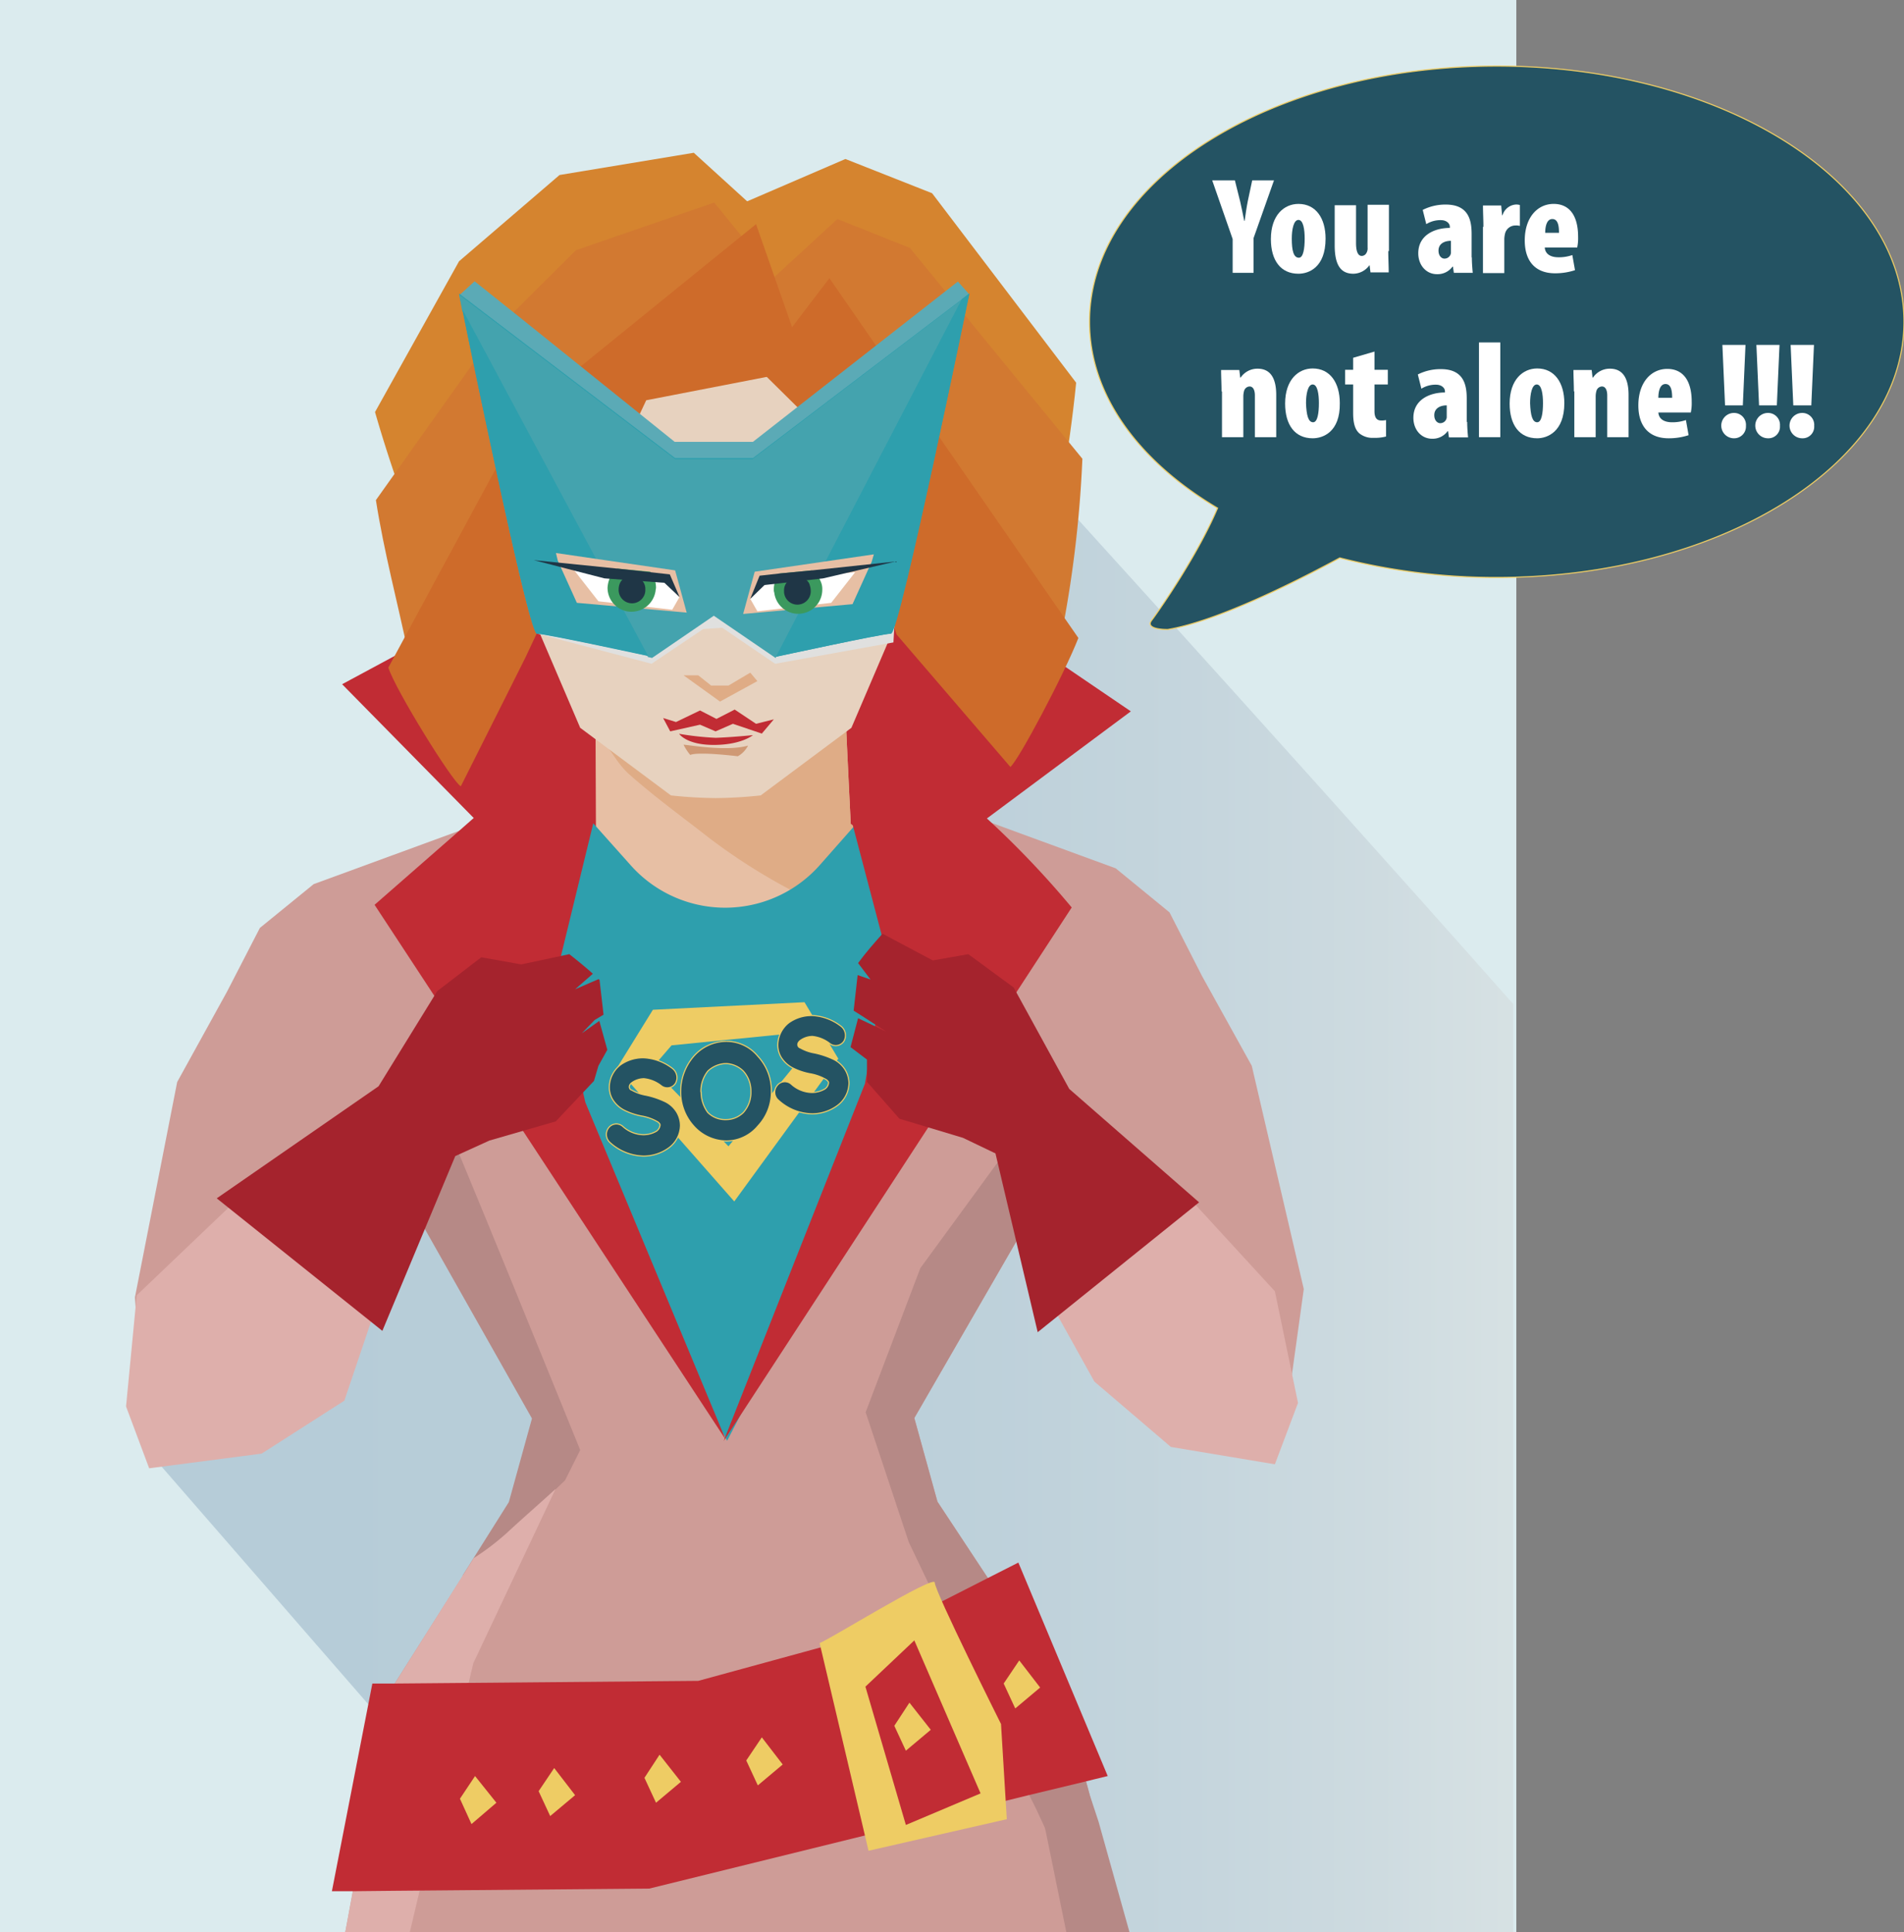 <svg id="Capa_1" data-name="Capa 1" xmlns="http://www.w3.org/2000/svg" xmlns:xlink="http://www.w3.org/1999/xlink" viewBox="0 0 428.25 434.45"><rect x="0" y="0" width="428.25" height="434.45" fill="#808080" stroke="none"/><defs><style>.cls-1{fill:#dbebee;}.cls-2{opacity:0.31;isolation:isolate;fill:url(#Degradado_sin_nombre_2);}.cls-3{fill:#c12c34;}.cls-4{fill:#e7bfa4;}.cls-5{fill:#dfac86;}.cls-6{fill:#d5842f;}.cls-7{fill:#e7d2bf;}.cls-8{fill:#d27931;}.cls-9{fill:#ce6b2a;}.cls-10{fill:#5baab6;}.cls-11{fill:#e0e0df;}.cls-12{fill:#2e9fad;}.cls-13{fill:#44a3ae;}.cls-14{fill:#fff;}.cls-15{fill:#3b995e;}.cls-16{fill:#1f3646;}.cls-17{fill:#ce9c97;}.cls-18{fill:#deafab;}.cls-19{fill:#b68986;}.cls-20{fill:#a5232d;}.cls-21{fill:#eecc64;}.cls-22{fill:#cf9975;}.cls-23{fill:#245363;stroke:#eecc64;stroke-miterlimit:10;stroke-width:0.25px;}</style><linearGradient id="Degradado_sin_nombre_2" x1="34.75" y1="65.76" x2="340.35" y2="65.76" gradientTransform="matrix(1, 0, 0, -1, 0, 326.11)" gradientUnits="userSpaceOnUse"><stop offset="0" stop-color="#6488a8"/><stop offset="0.3" stop-color="#678aa9"/><stop offset="0.48" stop-color="#6f8eab"/><stop offset="0.63" stop-color="#7f98b0"/><stop offset="0.77" stop-color="#95a6b8"/><stop offset="0.89" stop-color="#aeb6c1"/><stop offset="1" stop-color="#cdcccc"/></linearGradient></defs><title>janna2.2</title><rect class="cls-1" x="-0.65" y="-0.05" width="341.7" height="442.7"/><path class="cls-2" d="M340.35,225.75v208.7H80.45l23.5-42.2L87,388l-52.2-60s25.2-59.3,26.4-61.5,46.9-72.7,46.9-72.7l-4.9-38.1,4.5-46.9,107-22.5C214.75,86.25,288.45,167.15,340.35,225.75Z"/><polygon class="cls-3" points="76.95 153.85 113.95 191.45 213.75 190.15 254.35 159.95 170.95 103.25 76.95 153.85"/><path class="cls-4" d="M190.35,164.15l-28.2,2.7-28.2-2.7c0,1,.1,25.1.1,25.1l-8.2,1.8,31.1,44.4,5.2-1.2,5.2,1.2,31.1-44.4-7.1-5.8C191.35,185.15,190.35,165.05,190.35,164.15Z"/><path class="cls-5" d="M190.35,164.15l-28.2,2.7-28.2-2.7v.7a3.8,3.8,0,0,1,1.1,1.1c2.3,2.5,3.7,5.6,6.3,8,5.7,5.1,12.2,9.8,18.2,14.5a131.9,131.9,0,0,0,29,16.7l9.9-14.1-7.1-5.8C191.35,185.15,190.35,165.05,190.35,164.15Z"/><path class="cls-6" d="M125.85,39.35l-22.6,19.4-18.9,33.9a309,309,0,0,0,10.1,29.4c4.5-6.7,7.5-11.4,7.5-11.6,0-.9,35.5-38.7,35.5-38.7l19.7-10.2,14.9-2.4.6-9.7-16.6-15.1Z"/><path class="cls-7" d="M161,75.05h-32.1l-9.1,63.6,10.7,25,20.4,15.2a99,99,0,0,0,10.1.6,99,99,0,0,0,10.1-.6l20.4-15.2,10.7-25-9.1-63.6Z"/><path class="cls-6" d="M190.15,35.75l-31.8,13.7,7.5,9.7,2.9,13.3,13-11.7s21.1,7.1,22.4,7.1c.6,0,17.3,20.7,34.6,42.4,1.3-8,2.5-16.1,3.3-24.2l-32.4-42.6Z"/><path class="cls-8" d="M188.35,49.25l-20.1,18.5-1.3,5.5,4.2,9.6s12.4-8.6,13.4-8.9,9.3,6.8,10.6,6.8c.7,0,23.7,31.7,44,59.9a262.57,262.57,0,0,0,4.3-37.5l-38.8-47.4Z"/><path class="cls-8" d="M160.65,45.55l-31.1,10.7-17.2,17.1-27.8,39.1c1.8,11.6,4.9,23.1,7.3,34.6l7.4-13.4,65.5-66.2,7.5,8.4L168.35,55Z"/><path class="cls-9" d="M118.75,92l-31.4,58.1c1.5,4.9,14.6,26,16.3,26.7,6.7-13.3,14.6-29.1,14.6-29.1L145.35,90l36.1-7-11.4-32.6Z"/><path class="cls-9" d="M186.55,62.55l-15.7,20.6,16.7,16.5,14.1,43,25.6,29.8c1.8-1.4,12.1-20.8,15.3-29l-7.7-11.1Z"/><path class="cls-10" d="M169.35,99.35h-17.6l-34.6-27.8-10.4-8.3-3.3,3s15.2,75.8,17.2,75.8,25.9,5.6,25.9,5.6l13.9-10.3,13.9,10.3s24-5.6,25.9-5.6S217.85,66,217.85,66l-2.4-2.7Z"/><polygon class="cls-11" points="136.45 136.95 121.85 138.85 120.75 142.45 146.55 149.25 158.15 141.45 162.45 141.15 174.35 149.25 200.95 144.45 201.45 135.65 164.35 137.25 136.45 136.95"/><path class="cls-12" d="M160.65,103h-8.8l-48.6-37s15.6,76.5,17.5,76.5,25.9,5.2,25.9,5.2l13.9-9.5,13.9,9.5s24-5.2,25.9-5.2S218.05,66,218.05,66l-48.7,37Z"/><path class="cls-13" d="M160.65,103.25h-8.8l-48.6-37s.3,1.3.7,3.6l41.8,77.9a6.59,6.59,0,0,1,.9.2l13.9-9.5,13.9,9.5h0l41.8-80.5-47,35.8Z"/><path class="cls-12" d="M174.55,147.65c.2,0,24-5.2,25.9-5.2S218,66,218,66l-1.6,1.2Z"/><path class="cls-12" d="M120.75,142.45c1.7,0,20.5,4,25,5L104,69.55C107.05,84.65,119.05,142.45,120.75,142.45Z"/><polygon class="cls-4" points="125.05 124.35 125.45 126.05 129.75 135.55 154.45 137.75 151.85 128.25 125.05 124.35"/><path class="cls-14" d="M148,130c-.6,0-18.8-1.7-18.8-1.7l5.4,6.9,16.6,1.9,1.6-2.8C152.85,134.25,148.65,130,148,130Z"/><path class="cls-15" d="M138.85,127.85a5.46,5.46,0,0,0-1.8,2.4,6.46,6.46,0,0,0-.4,1.9,5.38,5.38,0,0,0,5.4,5.4,5.48,5.48,0,0,0,5.4-4.7c0-.2.1-.5.1-.7a5.66,5.66,0,0,0-1.3-3.6Z"/><path class="cls-16" d="M140.35,130.05a2.56,2.56,0,0,0-1,1.3,3.59,3.59,0,0,0-.2,1.1,3,3,0,0,0,6,.4v-.4a2.79,2.79,0,0,0-.8-2Z"/><polygon class="cls-16" points="146.15 128.65 138.85 127.85 120.05 125.95 135.95 130.05 149.45 131.05 152.85 134.25 150.65 129.15 146.15 128.65"/><polygon class="cls-4" points="167.15 138.05 191.75 135.85 196.05 126.35 196.55 124.65 169.75 128.55 167.15 138.05"/><path class="cls-14" d="M168.75,134.65l1.6,2.8,16.6-1.9,5.4-6.9s-18.2,1.7-18.8,1.7S168.75,134.65,168.75,134.65Z"/><path class="cls-15" d="M182.65,128.25l-7.3.7a5.46,5.46,0,0,0-1.3,3.6,1.7,1.7,0,0,0,.1.7,5.42,5.42,0,0,0,10.8-.7,4.06,4.06,0,0,0-.4-1.9A5.66,5.66,0,0,0,182.65,128.25Z"/><path class="cls-16" d="M181.25,130.35l-4.1.4a2.79,2.79,0,0,0-.8,2v.4a3,3,0,0,0,6-.4,3.59,3.59,0,0,0-.2-1.1A2,2,0,0,0,181.25,130.35Z"/><polygon class="cls-16" points="175.35 128.95 170.85 129.45 168.75 134.65 171.95 131.55 185.15 130.05 201.45 126.25 182.65 128.25 175.35 128.95"/><path class="cls-12" d="M184.45,194.45a28.43,28.43,0,0,1-42.6.1l-11.7-13.1-34.4,14.9.6,36.3,28.5,90.8,29.2,9.9-.6,9.3,13-5.1,1.6.6V337l32.5-12.8,28.5-90.8.6-36.3-34.3-15Z"/><path class="cls-17" d="M270.35,219.45l-7.3-14.3-12.1-9.9-35.5-13,13.4,79.1s20.3,49.3,21.6,49.7,28.1,16,28.1,16l9.9-2.6,4.8-34.6-11.7-50.2Z"/><polygon class="cls-18" points="267.75 269.65 234.85 290.35 246.15 310.65 263.35 325.35 286.75 329.25 291.95 315.45 286.75 290.35 267.75 269.65"/><path class="cls-17" d="M245.15,403.75l-.9-3.3-1.5-5.4-4.4-15.7-16.2-24.6-11.3-17.1-5.2-18.8,30.5-52.8,3-5.1,1.5-60.7-40.2-9.7,9.1,44.8-46,88.6-47.7-88.6,9.1-44.8-40.2,9.7-2.4,52.5,5.8,10.3,31.6,55.9-5.2,18.8-8,12.7-17.8,28.1-.8,1.3-8.6,45.4-1.8,9.8h87.2v-.4l12.3.4c1.9,0,40.9-.1,62.6-.2,8.4,0,14.2-.1,14.2-.1l-7-25Z"/><path class="cls-19" d="M88.05,263.05l31.6,55.9-5.2,18.8L104,354.35c3.3-3,6.5-6.1,9.8-9.2,4.4-4.1,9-8.1,13.3-12.3l3.4-6.8s-30.5-75.2-31.8-77.2C98.05,247.85,92.85,255.45,88.05,263.05Z"/><path class="cls-18" d="M106.55,350.35,88,379.85,77.55,435h14.5l14.4-61,18.5-39.2c-2.7,2.5-7.4,6.6-10.1,9.1A56.34,56.34,0,0,1,106.55,350.35Z"/><path class="cls-19" d="M245.15,403.75l-.9-3.3-1.5-5.4-4.4-15.7-16.2-24.6-11.3-17.1-5.2-18.8,30.5-52.8-5.9-12.7L207,285.15l-12.3,32.4,9.7,29.2,6.6,13.8,16.3,34.3,4.2,8.8,1.5,3,2,4.3.2.8,4.7,23c8.4,0,14.2-.1,14.2-.1l-7-25Z"/><path class="cls-3" d="M221.45,183.55c-7.4-6.5-15.1-9.9-15.5-10.3l-2.6.5c-2.8,8.1-9.1,3-11.7,11.2l7.9,30-5,28.7-31.8,80.4,78.3-120A207.69,207.69,0,0,0,221.45,183.55Z"/><path class="cls-17" d="M58.45,208.65,51.05,223l-11.2,20.3-9.5,48.4,1.8,27.7,12.1,7.3s25.5-11.7,26.8-12.1,21.6-49.7,21.6-49.7l13.4-79.1-35.5,13Z"/><path class="cls-3" d="M125.15,219.15l8.5-34.9c-2.6-8.2-8.9-3.1-11.7-11.2l-2.6-.5c-.7.9-35.1,30.9-35.1,30.9l79,120.3-31.6-75.9Z"/><polygon class="cls-18" points="30.75 291.25 28.35 316.25 33.55 330.15 58.85 326.85 77.45 314.95 85.45 291.25 52.55 270.45 30.75 291.25"/><path class="cls-20" d="M228,222.05l-10.2-7.5-8,1.4-11.3-6c-1.9,2.1-3.8,4.3-5.5,6.6l2.8,3.7-2.9-1-.9,8,1.9,1.2,5.4,3.5-6.3-3-1.7,6.5,3.7,2.8v5l7.3,8.3,14.3,4.3,7.3,3.5,9.5,40.2,36.3-29.2-29.2-25.5Z"/><path class="cls-20" d="M130.85,232.35l2.9-3,2-1.2-.9-7.8-.2-.2-5.3,2.3,4-3.5c-1.3-1.2-4-3.4-5.3-4.4l-10.8,2.3-9-1.6-9.9,7.6-13.2,21.4-36.4,25.2L86,299.25l16.4-39.3,7.7-3.5,14.9-4.3,8.6-9.1,1-3.4,2-3.6-1.8-6.5Z"/><polygon class="cls-3" points="222.15 354.85 210.95 360.55 199.85 366.25 157.05 377.95 88.75 378.55 83.75 378.55 74.65 425.25 79.35 425.25 88.95 425.15 146.05 424.65 231.35 403.65 244.25 400.55 245.85 400.15 249.15 399.35 229.05 351.35 222.15 354.85"/><path class="cls-21" d="M210.25,355.85c0-1.9-24,13-25.9,13.6l5.8,24.6,5.2,22.1,31.1-7.1-1.3-21.4S210.25,357.85,210.25,355.85Z"/><polygon class="cls-3" points="194.65 379.25 203.75 410.35 220.55 403.25 205.65 368.85 194.65 379.25"/><polygon class="cls-21" points="103.45 404.45 106.05 410.15 111.65 405.35 106.85 399.35 103.45 404.45"/><polygon class="cls-21" points="121.15 402.75 123.75 408.35 129.35 403.65 124.65 397.55 121.15 402.75"/><polygon class="cls-21" points="144.95 399.75 147.55 405.35 153.15 400.65 148.35 394.55 144.95 399.75"/><polygon class="cls-21" points="167.85 395.85 170.45 401.45 176.05 396.75 171.35 390.65 167.85 395.85"/><polygon class="cls-21" points="201.15 388.05 203.75 393.65 209.35 388.95 204.55 382.85 201.15 388.05"/><polygon class="cls-21" points="225.75 378.55 228.35 384.15 233.95 379.45 229.25 373.35 225.75 378.55"/><polygon class="cls-3" points="165.25 159.55 161.15 161.65 157.45 159.75 152.05 162.35 149.15 161.45 150.75 164.45 157.45 162.95 160.95 164.45 164.85 162.75 171.35 164.95 174.05 161.75 170.05 162.75 165.25 159.55"/><path class="cls-22" d="M153.75,167.45a11.37,11.37,0,0,0,1.5,2.3c1.9-.8,10.7.3,10.7.3a5.76,5.76,0,0,0,2.3-2.4C163.35,169.05,154.65,167.45,153.75,167.45Z"/><polygon class="cls-5" points="163.85 154.15 159.95 154.15 157.05 151.85 153.75 151.85 161.95 157.75 170.35 153.15 168.75 151.25 163.85 154.15"/><path class="cls-3" d="M152.75,165s1.6,2.5,7.8,2.5,8.8-2.2,8.8-2.2-5,.5-8.4.6A66.84,66.84,0,0,1,152.75,165Z"/><path class="cls-21" d="M146.85,227.05l-8.1,13.1,26.4,30,23.4-32.1-7.6-12.7Zm17,30.7-17.2-17.6,4.4-5.1,27.1-2.7,2.4,5Z"/><path class="cls-23" d="M136.85,253.65a2.18,2.18,0,0,1,3.2-.4,7.11,7.11,0,0,0,4.7,1.9,5.87,5.87,0,0,0,2.9-.8,1.89,1.89,0,0,0,.8-1.3c0-.2,0-.3-.1-.4s-.2-.3-.6-.5a10.76,10.76,0,0,0-3.4-1.2h0a14.59,14.59,0,0,1-3.7-1.2,6.62,6.62,0,0,1-2.9-2.6,5.3,5.3,0,0,1-.7-2.8,6.4,6.4,0,0,1,2.5-4.9,8.75,8.75,0,0,1,5.3-1.6,11.47,11.47,0,0,1,6.4,2.4,2.61,2.61,0,0,1,.7,3.3,2.18,2.18,0,0,1-3.2.6,7.56,7.56,0,0,0-3.9-1.6,4.71,4.71,0,0,0-2.6.8c-.6.4-.7.8-.7,1a.6.6,0,0,0,.1.4c0,.1.2.3.5.4a9.77,9.77,0,0,0,3.1,1.1h0a18.71,18.71,0,0,1,4,1.3,6.29,6.29,0,0,1,3,2.6,6,6,0,0,1,.8,2.9,6.37,6.37,0,0,1-2.7,5.1,9.59,9.59,0,0,1-5.6,1.8,11.57,11.57,0,0,1-7.6-3.1A2.43,2.43,0,0,1,136.85,253.65Z"/><path class="cls-23" d="M156,253.15a11.34,11.34,0,0,1-2.9-7.8,12.11,12.11,0,0,1,2.9-7.8,9.78,9.78,0,0,1,7.4-3.4,9.16,9.16,0,0,1,7.1,3.4,11.31,11.31,0,0,1,3,7.8,11.13,11.13,0,0,1-3,7.8,9.32,9.32,0,0,1-7.1,3.4A9.94,9.94,0,0,1,156,253.15Zm1.7-7.7a7.76,7.76,0,0,0,1.5,4.7,5.58,5.58,0,0,0,4.1,1.6,5.52,5.52,0,0,0,3.9-1.6,6.77,6.77,0,0,0,1.7-4.7,6.69,6.69,0,0,0-1.7-4.6,5.81,5.81,0,0,0-3.9-1.7,6.1,6.1,0,0,0-4.1,1.7A7.24,7.24,0,0,0,157.65,245.45Z"/><path class="cls-23" d="M174.75,244.15a2.18,2.18,0,0,1,3.2-.4,7.11,7.11,0,0,0,4.7,1.9,5.87,5.87,0,0,0,2.9-.8,1.89,1.89,0,0,0,.8-1.3c0-.2,0-.3-.1-.4s-.2-.3-.6-.5a10.76,10.76,0,0,0-3.4-1.2h0a14.59,14.59,0,0,1-3.7-1.2,6.62,6.62,0,0,1-2.9-2.6,5.3,5.3,0,0,1-.7-2.8,6.4,6.4,0,0,1,2.5-4.9,8.75,8.75,0,0,1,5.3-1.6,11.47,11.47,0,0,1,6.4,2.4,2.61,2.61,0,0,1,.7,3.3,2.18,2.18,0,0,1-3.2.6,7.56,7.56,0,0,0-3.9-1.6,4.71,4.71,0,0,0-2.6.8c-.6.4-.7.8-.7,1a.6.6,0,0,0,.1.4c0,.1.2.3.5.4a9.77,9.77,0,0,0,3.1,1.1h0a18.71,18.71,0,0,1,4,1.3,6.29,6.29,0,0,1,3,2.6,6,6,0,0,1,.8,2.9,6.37,6.37,0,0,1-2.7,5.1,9.59,9.59,0,0,1-5.6,1.8,11.57,11.57,0,0,1-7.6-3.1A2.34,2.34,0,0,1,174.75,244.15Z"/><path class="cls-23" d="M273.85,114.25c-17.7-10.5-28.8-25.4-28.8-41.9,0-31.8,41-57.5,91.6-57.5s91.6,25.8,91.6,57.5-41,57.5-91.6,57.5a142.18,142.18,0,0,1-35.3-4.4c-10,5.4-27.5,14.2-38.7,16.1-2.7,0-4.8-.6-3.6-2.1C260,138.25,269.15,125.35,273.85,114.25Z"/><path class="cls-14" d="M277.25,61.35v-7.6l-4.6-13.2h5.1l1.2,4.8c.3,1.3.6,2.8.9,4.3h.1c.2-1.4.4-2.9.7-4.4l1-4.7h4.9l-4.6,13v7.8Z"/><path class="cls-14" d="M292.05,61.55c-4,0-6.2-3-6.2-7.8,0-5.4,3-7.9,6.2-7.9,3.9,0,6.1,3.2,6.1,7.8,0,6.5-3.8,7.9-6.1,7.9Zm.1-3.6c1,0,1.3-2.1,1.3-4.3,0-2-.3-4.2-1.4-4.2s-1.5,2.2-1.5,4.2c0,2.7.4,4.3,1.6,4.3Z"/><path class="cls-14" d="M312.25,56.45c0,1.6.1,3.3.1,4.8h-4.1l-.2-1.6H308a4.49,4.49,0,0,1-3.6,1.9c-3,0-4.2-2.2-4.2-6.4v-9H305v8.5c0,1.8.4,2.9,1.3,2.9a1.22,1.22,0,0,0,1-.6,2.06,2.06,0,0,0,.3-1.3v-9.6h4.8v10.4Z"/><path class="cls-14" d="M331.05,57.85c0,1.2.1,2.4.2,3.5H327l-.2-1.4h-.1a4.13,4.13,0,0,1-3.5,1.7c-2.4,0-4.2-2-4.2-4.7,0-4.1,3.7-5.7,7.1-5.7V51c0-.8-.8-1.5-2-1.5a6,6,0,0,0-3.3.9l-.8-3.2a11.27,11.27,0,0,1,5.2-1.2c5.3,0,5.8,3.8,5.8,6.7v5.2Zm-4.7-3.7c-1.4,0-2.8.6-2.8,2.2,0,1.3.8,1.8,1.3,1.8a1.45,1.45,0,0,0,1.4-.9,1.27,1.27,0,0,0,.1-.6Z"/><path class="cls-14" d="M333.65,51c0-1.6-.1-3.3-.1-4.8h4.1l.2,2.2h.1a3.35,3.35,0,0,1,2.9-2.4,2.79,2.79,0,0,1,1,.1v4.7a3.08,3.08,0,0,0-1-.1,2.39,2.39,0,0,0-2.3,1.7,5.67,5.67,0,0,0-.2,1.6v7.4h-4.8V51Z"/><path class="cls-14" d="M347.45,55.65c.1,1.4,1.2,2.2,3.1,2.2a9.14,9.14,0,0,0,3.1-.5l.6,3.4a14.17,14.17,0,0,1-4.5.7c-4.3,0-6.8-2.6-6.8-7.4,0-5.2,2.9-8.2,6.5-8.2,3.3,0,5.5,2.3,5.5,7.4a10.28,10.28,0,0,1-.2,2.4Zm3.2-3.3c0-1.5-.2-3.1-1.5-3.1s-1.6,1.8-1.6,3.1Z"/><path class="cls-14" d="M274.75,88c0-1.6-.1-3.3-.1-4.8h4.1l.2,1.7h.1a4.55,4.55,0,0,1,3.8-2c3.2,0,4.2,2.6,4.2,5.9v9.5h-4.8v-9.4c0-1-.3-2-1.2-2a1.35,1.35,0,0,0-1.2.9,4.64,4.64,0,0,0-.2,1.4v9.1h-4.8V88Z"/><path class="cls-14" d="M295.25,98.55c-4,0-6.2-3-6.2-7.8,0-5.4,3-7.9,6.2-7.9,3.9,0,6.1,3.2,6.1,7.8.1,6.5-3.8,7.9-6.1,7.9Zm.1-3.6c1,0,1.3-2.1,1.3-4.3,0-2-.3-4.2-1.4-4.2s-1.5,2.2-1.5,4.2c.1,2.7.5,4.3,1.6,4.3Z"/><path class="cls-14" d="M309.15,79.05v4.1h3v3.3h-3v6c0,1.7.7,2.1,1.5,2.1a4.1,4.1,0,0,0,1.1-.1v3.7a9.87,9.87,0,0,1-2.8.3,4.72,4.72,0,0,1-3.2-1c-.9-.8-1.4-2.1-1.4-4.6v-6.4h-1.8v-3.3h1.8v-2.7Z"/><path class="cls-14" d="M330,94.85c0,1.2.1,2.4.2,3.5h-4.3l-.2-1.4h-.1a4.13,4.13,0,0,1-3.5,1.7c-2.4,0-4.2-2-4.2-4.7,0-4.1,3.7-5.7,7.1-5.7V88c0-.8-.8-1.5-2-1.5a6,6,0,0,0-3.3.9l-.8-3.2a11.27,11.27,0,0,1,5.2-1.2c5.3,0,5.8,3.8,5.8,6.7v5.2Zm-4.6-3.7c-1.4,0-2.8.6-2.8,2.2,0,1.3.8,1.8,1.3,1.8a1.45,1.45,0,0,0,1.4-.9,1.27,1.27,0,0,0,.1-.6Z"/><path class="cls-14" d="M332.65,77h4.8v21.3h-4.8Z"/><path class="cls-14" d="M345.75,98.55c-4,0-6.2-3-6.2-7.8,0-5.4,3-7.9,6.2-7.9,3.9,0,6.1,3.2,6.1,7.8,0,6.5-3.9,7.9-6.1,7.9Zm0-3.6c1,0,1.3-2.1,1.3-4.3,0-2-.3-4.2-1.4-4.2s-1.5,2.2-1.5,4.2c.1,2.7.5,4.3,1.6,4.3Z"/><path class="cls-14" d="M354,88c0-1.6-.1-3.3-.1-4.8H358l.2,1.7h.1a4.55,4.55,0,0,1,3.8-2c3.2,0,4.2,2.6,4.2,5.9v9.5h-4.8v-9.4c0-1-.3-2-1.2-2a1.35,1.35,0,0,0-1.2.9,4.64,4.64,0,0,0-.2,1.4v9.1h-4.8V88Z"/><path class="cls-14" d="M373,92.75c.1,1.4,1.2,2.2,3.1,2.2a9.14,9.14,0,0,0,3.1-.5l.6,3.4a14.17,14.17,0,0,1-4.5.7c-4.3,0-6.8-2.6-6.8-7.4,0-5.2,2.9-8.2,6.5-8.2,3.3,0,5.5,2.3,5.5,7.4a10.28,10.28,0,0,1-.2,2.4Zm3.1-3.3c0-1.5-.2-3.1-1.5-3.1s-1.6,1.8-1.6,3.1Z"/><path class="cls-14" d="M390,98.55a2.85,2.85,0,0,1,0-5.7,2.68,2.68,0,0,1,2.7,2.9,2.65,2.65,0,0,1-2.7,2.8Zm-2-7.4-.6-13.6h5.2l-.6,13.6Z"/><path class="cls-14" d="M397.65,98.55a2.85,2.85,0,0,1,0-5.7,2.68,2.68,0,0,1,2.7,2.9,2.6,2.6,0,0,1-2.7,2.8Zm-2-7.4-.6-13.6h5.2l-.6,13.6Z"/><path class="cls-14" d="M405.35,98.55a2.85,2.85,0,0,1,0-5.7,2.68,2.68,0,0,1,2.7,2.9,2.6,2.6,0,0,1-2.7,2.8Zm-2-7.4-.6-13.6H408l-.6,13.6Z"/></svg>